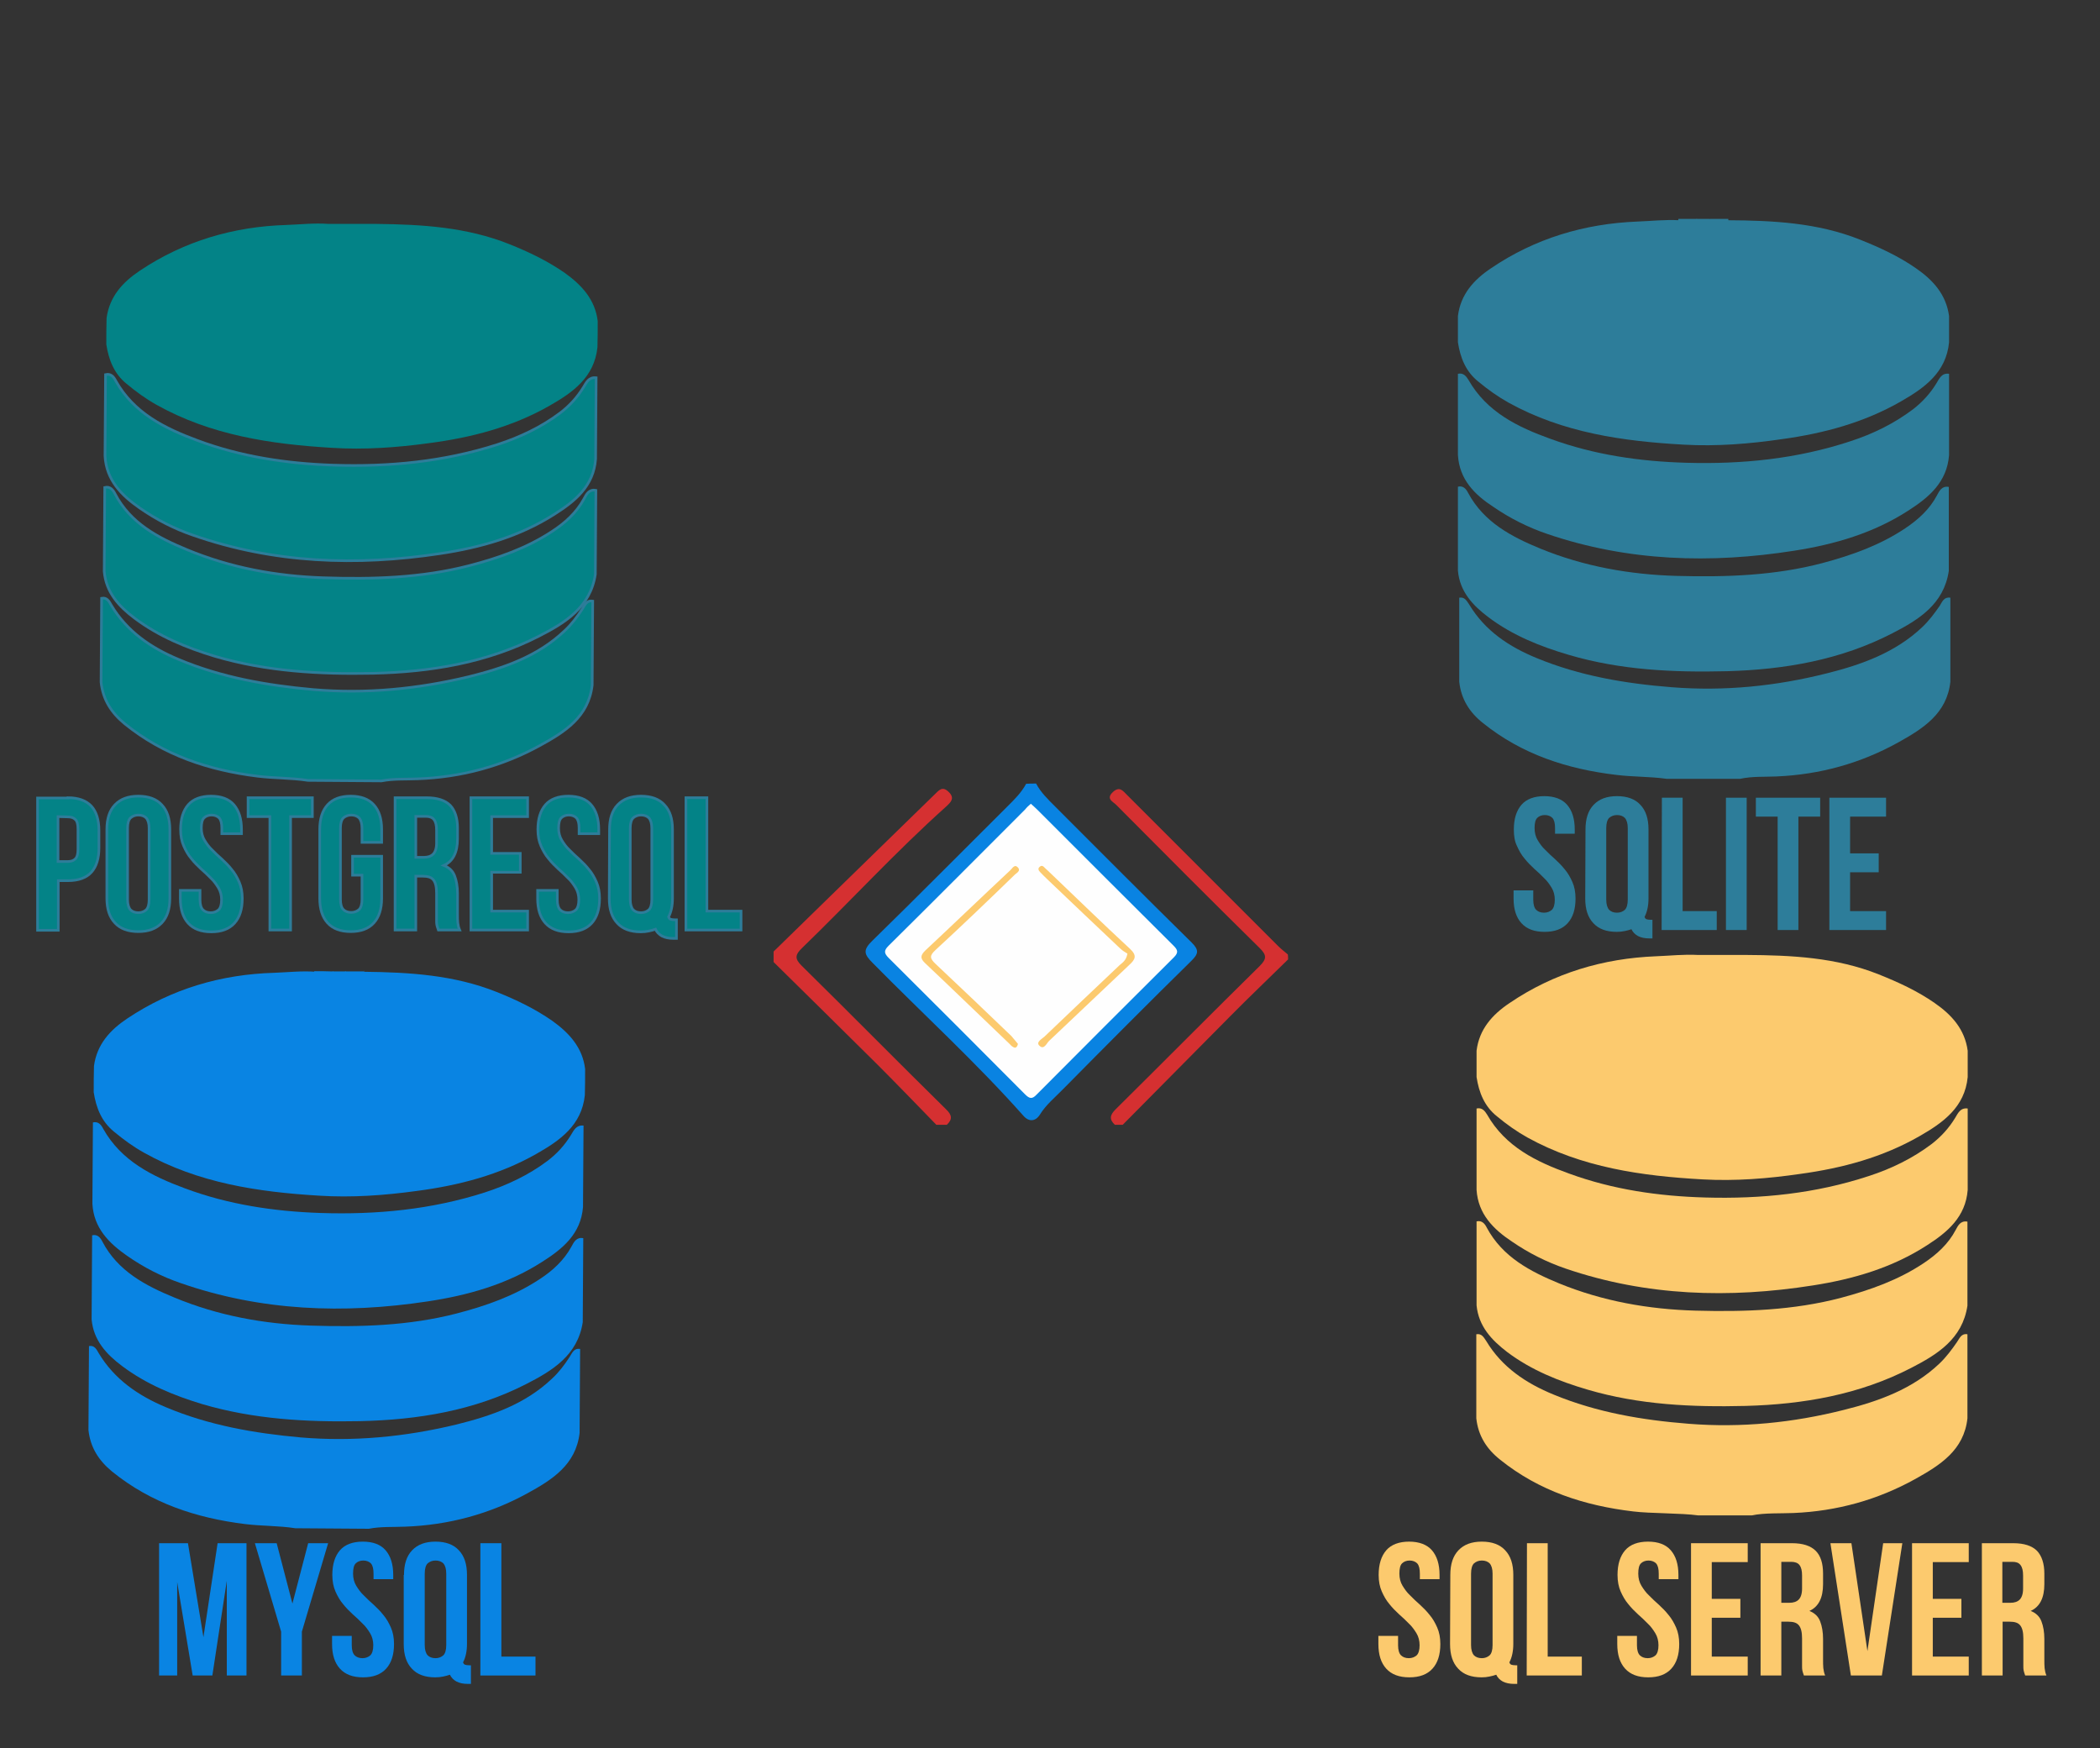 <?xml version="1.0" encoding="utf-8"?>
<!-- Generator: Adobe Illustrator 22.1.0, SVG Export Plug-In . SVG Version: 6.00 Build 0)  -->
<svg version="1.1" id="Layer_1" xmlns="http://www.w3.org/2000/svg" xmlns:xlink="http://www.w3.org/1999/xlink" x="0px" y="0px"
	 viewBox="0 0 800 666" style="enable-background:new 0 0 800 666;" xml:space="preserve">
<rect x="0" y="0" width="800" height="666" fill="#333333" stroke="none"/>
<style type="text/css">
	.st0{fill:#FCCA6E;}
	.st1{fill:none;}
	.st2{fill:#2D7D9A;}
	.st3{fill:#038387;}
	.st4{fill:#038387;stroke:#2D7D9A;stroke-miterlimit:10;}
	.st5{fill:#0984E3;}
	.st6{fill:#0983E2;}
	.st7{fill:#D53031;}
	.st8{fill:#FEFEFE;}
</style>
<g id="загружено__x28_1_x29__xA0_Image_5_">
	<g>
		<path class="st0" d="M562.5,410.3c0-3.3,0-6.7,0-10c1-8.2,6-13.8,12.6-18.2c16.8-11.4,35.6-17,55.8-17.8
			c5.3-0.2,10.6-0.8,15.9-0.5c2.2,0,4.4,0,6.7,0c1.7,0,3.4,0,5,0c2.2,0,4.4,0,6.7,0c17.2,0.1,34.2,0.9,50.5,7.4
			c7.5,3,14.7,6.3,21.3,10.9c6.5,4.5,11.5,10,12.6,18.2c0,3.3,0,6.7,0,10c-1.1,11.5-9.4,17.4-18.3,22.5
			c-14.1,8.1-29.4,12.2-45.4,14.4c-12.4,1.8-24.8,2.8-37.3,2.1c-23.2-1.3-46-4.5-66.8-16c-4.1-2.3-7.9-5-11.5-8
			C565.5,421.5,563.4,416.2,562.5,410.3z"/>
		<path class="st0" d="M562.5,497.3c0-10.7,0-21.3,0-32c2.1-0.5,3.2,1,3.9,2.4c6,11.2,16.6,16.7,27.5,21.2
			c16.6,6.8,34.1,9.9,52,10.4c18.7,0.5,37.3-0.1,55.5-4.9c11.2-3,21.9-6.8,31.6-13.3c4.9-3.3,9.2-7.2,12-12.5
			c0.9-1.7,1.9-3.7,4.5-3.2c0,10.7,0,21.3,0,32c-1.9,12.7-11.5,18.6-21.4,23.7C708.4,531.3,687,535,665,535.6
			c-20.4,0.5-40.5-0.4-60.2-6.2c-10.9-3.2-21.4-7.4-30.6-14.3C568.2,510.5,563.3,505.3,562.5,497.3z"/>
		<path class="st0" d="M749.5,508.3c0,10.7,0,21.3,0,32c-1.3,12.2-10.5,17.9-19.8,23.1c-14.4,8-29.9,12.3-46.5,13
			c-4.6,0.2-11.2-0.1-15.8,0.9c-9.3,0-11.2,0-20.5,0c-6.4-0.9-18.3-0.7-24.7-1.5c-18.6-2.2-35.9-7.8-50.7-19.7
			c-5.2-4.1-8.4-9.2-9.1-15.8c0-10.7,0-21.3,0-32c2.1-0.4,2.9,1.3,3.8,2.6c6,10,15.2,16.1,25.7,20.4c16.5,6.8,33.7,9.7,51.4,11.1
			c20.1,1.6,39.8-0.4,59.2-5.3c13.2-3.3,26.1-7.9,36.4-17.7c2.5-2.4,4.6-5.2,6.6-8.1C746.5,509.9,747.1,507.9,749.5,508.3z"/>
		<path class="st0" d="M562.5,453.3c0-10.3,0-20.7,0-31c2.1-0.5,3.2,1,4,2.3c7,12.3,18.8,18,31.3,22.5c16.7,6.1,34.1,8.6,51.8,9.1
			c21.3,0.6,42.1-1.5,62.4-8.2c8.6-2.8,16.6-6.7,23.9-12.2c3.6-2.8,6.6-6.1,8.9-9.9c1.1-1.8,2-4,4.8-3.6c0,10.3,0,20.7,0,31
			c-0.8,10.3-7.7,16.1-15.5,21.1c-13.3,8.6-28.1,12.9-43.5,15.3c-31.8,5-63.3,4.1-94.1-6.4c-7.3-2.5-14.1-5.9-20.5-10.3
			C568.9,468.3,563.1,462.5,562.5,453.3z"/>
	</g>
	<rect x="545" y="386" class="st1" width="187" height="214"/>
	<g>
		<g>
			<path class="st2" d="M555.4,130.4c0-3.3,0-6.7,0-10c1-8.2,6-13.8,12.6-18.2c16.8-11.4,35.6-17,55.8-17.8
				c5.3-0.2,10.6-0.8,15.9-0.5c2.2,0,4.4,0,6.7,0c1.7,0,3.4,0,5,0c2.2,0,4.4,0,6.7,0c17.2,0.1,34.2,0.9,50.5,7.4
				c7.5,3,14.7,6.3,21.3,10.9c6.5,4.5,11.5,10,12.6,18.2c0,3.3,0,6.7,0,10c-1.1,11.5-9.4,17.4-18.3,22.5
				c-14.1,8.1-29.4,12.2-45.4,14.4c-12.4,1.8-24.8,2.8-37.3,2.1c-23.2-1.3-46-4.5-66.8-16c-4.1-2.3-7.9-5-11.5-8
				C558.4,141.6,556.3,136.3,555.4,130.4z"/>
			<path class="st2" d="M555.4,217.4c0-10.7,0-21.3,0-32c2.1-0.5,3.2,1,3.9,2.4c6,11.2,16.6,16.7,27.5,21.2
				c16.6,6.8,34.1,9.9,52,10.4c18.7,0.5,37.3-0.1,55.5-4.9c11.2-3,21.9-6.8,31.6-13.3c4.9-3.3,9.2-7.2,12-12.5
				c0.9-1.7,1.9-3.7,4.5-3.2c0,10.7,0,21.3,0,32c-1.9,12.7-11.5,18.6-21.4,23.7c-19.7,10.2-41.1,13.9-63.1,14.5
				c-20.4,0.5-40.5-0.4-60.2-6.2c-10.9-3.2-21.4-7.4-30.6-14.3C561.1,230.7,556.1,225.4,555.4,217.4z"/>
			<path class="st2" d="M743,227.7c0,10.7,0,21.3,0,32c-1.3,12.2-10.5,17.9-19.8,23.1c-14.4,8-29.9,12.3-46.5,13
				c-4.6,0.2-9.2-0.1-13.8,0.9c-9.3,0-18.7,0-28,0c-6.4-0.9-12.8-0.7-19.2-1.5c-18.6-2.2-35.9-7.8-50.7-19.7
				c-5.2-4.1-8.4-9.2-9.1-15.8c0-10.7,0-21.3,0-32c2.1-0.4,2.9,1.3,3.8,2.6c6,10,15.2,16.1,25.7,20.4c16.5,6.8,33.7,9.7,51.4,11.1
				c20.1,1.6,39.8-0.4,59.2-5.3c13.2-3.3,26.1-7.9,36.4-17.7c2.5-2.4,4.6-5.2,6.6-8.1C739.9,229.2,740.6,227.3,743,227.7z"/>
			<path class="st2" d="M555.4,173.4c0-10.3,0-20.7,0-31c2.1-0.5,3.2,1,4,2.3c7,12.3,18.8,18,31.3,22.5c16.7,6.1,34.1,8.6,51.8,9.1
				c21.3,0.6,42.1-1.5,62.4-8.2c8.6-2.8,16.6-6.7,23.9-12.2c3.6-2.8,6.6-6.1,8.9-9.9c1.1-1.8,2-4,4.8-3.6c0,10.3,0,20.7,0,31
				c-0.8,10.3-7.7,16.1-15.5,21.1c-13.3,8.6-28.1,12.9-43.5,15.3c-31.8,5-63.3,4.1-94.1-6.4c-7.3-2.5-14.1-5.9-20.5-10.3
				C561.7,188.4,556,182.7,555.4,173.4z"/>
		</g>
		<path class="st2" d="M639.3,84.3c0-0.3,0-0.6,0.1-0.9c2.3,0,4.7,0,7,0c0.7,0.3,0.7,0.6,0,0.9C644,84.3,641.7,84.3,639.3,84.3z"/>
		<path class="st2" d="M658.4,83.4c0,0.3,0,0.6,0.1,0.9c-2.3,0-4.7,0-7,0c-0.7-0.3-0.7-0.6,0-0.9C653.7,83.4,656,83.4,658.4,83.4z"
			/>
		<path class="st2" d="M651.4,83.4c0,0.3,0,0.6,0,0.9c-1.7,0-3.4,0-5.1,0c0-0.3,0-0.6,0-0.9C648,83.4,649.7,83.4,651.4,83.4z"/>
	</g>
	<g>
		<path class="st3" d="M40.5,131.2c0-3.3,0-6.7,0.1-10c1.1-8.2,6.1-13.7,12.7-18.1C70.2,91.8,89,86.3,109.2,85.7
			c5.3-0.2,10.6-0.8,15.9-0.4c2.2,0,4.4,0,6.7,0c1.7,0,3.4,0,5,0c2.2,0,4.4,0,6.7,0c17.2,0.2,34.2,1.2,50.5,7.7
			c7.5,3,14.6,6.4,21.2,11c6.4,4.6,11.5,10.1,12.5,18.3c0,3.3,0,6.7-0.1,10c-1.2,11.5-9.5,17.3-18.5,22.4c-14.1,8-29.5,12-45.5,14.1
			c-12.4,1.7-24.8,2.6-37.3,1.8c-23.2-1.4-46-4.8-66.7-16.4c-4.1-2.3-7.8-5-11.4-8C43.5,142.4,41.4,137.1,40.5,131.2z"/>
		<path class="st4" d="M39.7,217.7c0.1-10.7,0.1-21.3,0.2-32c2.1-0.5,3.2,1,3.9,2.4c5.9,11.3,16.5,16.8,27.4,21.3
			c16.6,6.9,34,10.1,52,10.7c18.7,0.6,37.3,0.1,55.5-4.6c11.2-2.9,22-6.7,31.7-13.1c4.9-3.2,9.2-7.1,12.1-12.4
			c0.9-1.7,1.9-3.7,4.5-3.2c-0.1,10.7-0.1,21.3-0.2,32c-1.9,12.6-11.6,18.5-21.6,23.6c-19.8,10.1-41.1,13.6-63.2,14.1
			c-20.4,0.4-40.5-0.7-60.2-6.5c-10.9-3.3-21.3-7.6-30.5-14.5C45.3,231,40.4,225.7,39.7,217.7z"/>
		<path class="st4" d="M225.8,229c-0.1,10.7-0.1,21.3-0.2,32c-1.4,12.2-10.6,17.9-19.9,23c-14.4,7.9-30,12.1-46.6,12.7
			c-4.6,0.2-9.2-0.1-13.8,0.8c-9.3-0.1-18.7-0.1-28-0.2c-6.4-1-12.8-0.8-19.2-1.6c-18.6-2.3-35.8-8-50.6-20c-5.1-4.2-8.3-9.2-9-15.8
			c0.1-10.7,0.1-21.3,0.2-32c2.1-0.4,2.9,1.3,3.7,2.7c6,10,15.1,16.2,25.6,20.6c16.4,6.9,33.6,9.9,51.3,11.5
			c20.1,1.7,39.8-0.2,59.3-4.9c13.3-3.3,26.2-7.7,36.5-17.5c2.6-2.4,4.7-5.2,6.6-8.1C222.8,230.5,223.4,228.6,225.8,229z"/>
		<path class="st4" d="M40,173.7c0.1-10.3,0.1-20.7,0.2-31c2.1-0.5,3.2,1,3.9,2.4c6.9,12.3,18.7,18.1,31.1,22.7
			c16.6,6.2,34,8.8,51.7,9.4c21.3,0.7,42.2-1.3,62.5-7.8c8.6-2.8,16.7-6.6,23.9-12c3.7-2.8,6.6-6,9-9.9c1.1-1.8,2-3.9,4.8-3.6
			c-0.1,10.3-0.1,20.7-0.2,31c-0.8,10.3-7.8,16-15.7,21c-13.3,8.5-28.2,12.7-43.6,15c-31.8,4.8-63.3,3.7-94-7
			c-7.3-2.5-14.1-6-20.4-10.4C46.3,188.7,40.5,182.9,40,173.7z"/>
	</g>
	<g>
		<path class="st5" d="M35.7,416.1c0-3.3,0-6.7,0.1-10c1.1-8.2,6.1-13.7,12.7-18.1c16.9-11.3,35.7-16.8,55.9-17.4
			c5.3-0.2,10.6-0.8,15.9-0.4c2.2,0,4.4,0,6.7,0c1.7,0,3.4,0,5,0c2.2,0,4.4,0,6.7,0c17.2,0.2,34.2,1.2,50.5,7.7
			c7.5,3,14.6,6.4,21.2,11c6.4,4.6,11.5,10.1,12.5,18.3c0,3.3,0,6.7-0.1,10c-1.2,11.5-9.5,17.3-18.5,22.4c-14.1,8-29.5,12-45.5,14.1
			c-12.4,1.7-24.8,2.6-37.3,1.8c-23.2-1.4-46-4.8-66.7-16.4c-4.1-2.3-7.8-5-11.4-8C38.7,427.3,36.6,422,35.7,416.1z"/>
		<path class="st5" d="M34.9,502.6c0.1-10.7,0.1-21.3,0.2-32c2.1-0.5,3.2,1,3.9,2.4c5.9,11.3,16.5,16.8,27.4,21.3
			c16.6,6.9,34,10.1,52,10.7c18.7,0.6,37.3,0.1,55.5-4.6c11.2-2.9,22-6.7,31.7-13.1c4.9-3.2,9.2-7.1,12.1-12.4
			c0.9-1.7,1.9-3.7,4.5-3.2c-0.1,10.7-0.1,21.3-0.2,32c-1.9,12.6-11.6,18.5-21.6,23.6c-19.8,10.1-41.1,13.6-63.2,14.1
			c-20.4,0.4-40.5-0.7-60.2-6.5c-10.9-3.3-21.3-7.6-30.5-14.5C40.5,515.9,35.6,510.6,34.9,502.6z"/>
		<path class="st5" d="M221,513.9c-0.1,10.7-0.1,21.3-0.2,32c-1.4,12.2-10.6,17.9-19.9,23c-14.4,7.9-30,12.1-46.6,12.7
			c-4.6,0.2-9.2-0.1-13.8,0.8c-9.3-0.1-18.7-0.1-28-0.2c-6.4-1-12.8-0.8-19.2-1.6c-18.6-2.3-35.8-8-50.6-20c-5.1-4.2-8.3-9.2-9-15.8
			c0.1-10.7,0.1-21.3,0.2-32c2.1-0.4,2.9,1.3,3.7,2.7c6,10,15.1,16.2,25.6,20.6c16.4,6.9,33.6,9.9,51.3,11.5
			c20.1,1.7,39.8-0.2,59.3-4.9c13.3-3.3,26.2-7.7,36.5-17.5c2.6-2.4,4.7-5.2,6.6-8.1C218,515.4,218.6,513.5,221,513.9z"/>
		<path class="st5" d="M35.2,458.6c0.1-10.3,0.1-20.7,0.2-31c2.1-0.5,3.2,1,3.9,2.4c6.9,12.3,18.7,18.1,31.1,22.7
			c16.6,6.2,34,8.8,51.7,9.4c21.3,0.7,42.2-1.3,62.5-7.8c8.6-2.8,16.7-6.6,23.9-12c3.7-2.8,6.6-6,9-9.9c1.1-1.8,2-3.9,4.8-3.6
			c-0.1,10.3-0.1,20.7-0.2,31c-0.8,10.3-7.8,16-15.7,21c-13.3,8.5-28.2,12.7-43.6,15c-31.8,4.8-63.3,3.7-94-7
			c-7.3-2.5-14.1-6-20.4-10.4C41.5,473.6,35.7,467.8,35.2,458.6z"/>
		<path class="st5" d="M119.7,370c0-0.3,0,1.8,0,1.5c2.3,0,4.5,3.9,7,1.4c0.7,0.3,0.7-3.1,0-2.8C124.4,370,122,370,119.7,370z"/>
		<path class="st5" d="M138.4,370.9c0,0.1,0.4-0.9,0.4-0.8c-2.3,0-4.7,0-7,0c-0.7-0.3-2.3,3.3-1.7,2.9c-1.6,6,4.5,1.9,7.7-0.3
			c0,0.2,0.9-3.2,1-3"/>
		<path class="st5" d="M131.5,371.4c0,0.3,0.3-1.5,0.3-1.3c-1.7,0-3.4,0-5.1,0c0-0.3,0,0.7,0,0.4c0.2,0,0.8,1.3,0.9,1.3"/>
	</g>
</g>
<g id="загружено__x28_1_x29__xA0_Image_3_">
</g>
<g id="загружено__x28_1_x29__xA0_Image_1_">
</g>
<g id="Слой_4_xA0_Image_1_">
	<g>
		<path class="st6" d="M394.7,298.5c1.8,3.4,4.5,6,7.2,8.7c17.3,17.3,34.6,34.7,52.1,51.9c2.9,2.9,2.5,4.3-0.1,6.9
			c-16.4,16.1-32.6,32.4-48.8,48.8c-3.1,3.2-6.6,6-9,9.9c-1.6,2.5-4.1,2.8-6.2,0.4c-18.1-20.4-38.3-38.8-57.5-58.3
			c-3.3-3.3-3.7-4.9-0.1-8.4c17.3-16.9,34.3-34.1,51.4-51.1c2.7-2.7,5.4-5.3,7.2-8.7C392,298.5,393.4,298.5,394.7,298.5z"/>
		<path class="st7" d="M356.7,428.5c-7.4-7.6-14.8-15.3-22.3-22.8c-13.2-13.1-26.5-26.2-39.7-39.2c0-1.3,0-2.7,0-4
			c7-6.8,14-13.7,21-20.5c13.4-13.1,26.9-26.2,40.3-39.3c1.6-1.5,2.9-3.4,5.3-1.1c2.7,2.5,0.8,4.1-0.9,5.7
			c-19.1,17.1-36.4,36-54.8,53.8c-2.7,2.6-3,4.1-0.1,6.9c18.4,18.1,36.5,36.5,54.9,54.6c2.3,2.2,2.5,3.8,0.3,5.9
			C359.4,428.5,358,428.5,356.7,428.5z"/>
		<path class="st7" d="M490.7,365.5c-7.3,7.2-14.8,14.3-22,21.6c-13.7,13.8-27.3,27.6-41,41.4c-1,0-2,0-3,0
			c-2.2-2.1-1.9-3.7,0.3-5.9c18.4-18.2,36.5-36.5,54.9-54.6c2.9-2.9,2.5-4.3-0.1-6.9c-18.3-18-36.4-36.2-54.5-54.4
			c-1.2-1.3-4.2-2.3-1.3-5c2.5-2.3,3.8-0.4,5.3,1.1c19.2,19.2,38.4,38.4,57.6,57.6c1.2,1.2,2.5,2.2,3.7,3.2
			C490.7,364.2,490.7,364.8,490.7,365.5z"/>
		<path class="st8" d="M392.7,306.2c0.9,0.8,1.7,1.5,2.4,2.2c17.3,17.3,34.6,34.6,52,51.9c1.6,1.6,1.9,2.6,0.1,4.4
			c-17.5,17.4-34.9,34.8-52.3,52.3c-1.7,1.8-2.7,1.6-4.4-0.1c-17.3-17.4-34.6-34.7-51.9-51.9c-1.8-1.8-2-2.8-0.1-4.7
			c17.4-17.2,34.7-34.6,52-51.9C391.1,307.6,391.8,307,392.7,306.2z"/>
		<path class="st0" d="M429.5,363.3c-0.6-0.4-1.9-1.1-2.8-2c-9.3-8.8-18.6-17.6-27.9-26.5c-0.8-0.8-1.7-1.6-2.5-2.5
			c-0.6-0.6-1.1-1.4-0.2-2.1c0.9-0.8,1.5,0,2.1,0.6c0.4,0.3,0.7,0.7,1.1,1c10.4,9.9,20.6,19.9,31.1,29.6c2.8,2.6,2.2,4-0.2,6.2
			c-10.2,9.6-20.3,19.3-30.5,28.9c-1,0.9-2,3.7-3.8,1.8c-1.3-1.3,1-2.5,2-3.4c9.5-9.1,19.1-18.2,28.6-27.2
			C427.6,366.7,429,366,429.5,363.3z"/>
		<path class="st0" d="M387.8,397.7c-0.3,1.1-0.8,1.8-1.8,1.2c-0.6-0.3-1-0.8-1.5-1.3c-10.7-10.2-21.3-20.5-32.1-30.7
			c-2-1.9-1.7-3,0.1-4.8c10.8-10.1,21.5-20.4,32.3-30.5c0.8-0.7,1.6-2.4,2.8-1.3c1.6,1.5-0.5,2.3-1.2,3.1
			c-9.9,9.6-19.9,19.2-30,28.5c-2.4,2.2-2.2,3.2,0,5.3c9.7,9.1,19.3,18.3,28.9,27.5C386.2,395.7,387,396.8,387.8,397.7z"/>
	</g>
</g>
<g>
	<path class="st5" d="M77.5,623.7l5.4-35.8h11v50.4h-7.5v-36.1l-5.5,36.1h-7.5l-5.9-35.6v35.6h-6.9v-50.4h11L77.5,623.7z"/>
	<path class="st5" d="M107.1,621.6l-10-33.7h8.3l6,23l6-23h7.6l-10,33.7v16.7h-7.9V621.6z"/>
	<path class="st5" d="M126.6,600c0-4.1,1-7.2,2.9-9.4c1.9-2.2,4.9-3.3,8.7-3.3c3.9,0,6.8,1.1,8.7,3.3s2.9,5.3,2.9,9.4v1.6h-7.5v-2.1
		c0-1.8-0.3-3.1-1-3.9c-0.7-0.7-1.7-1.1-2.9-1.1s-2.2,0.4-2.9,1.1c-0.7,0.7-1,2-1,3.9c0,1.7,0.4,3.3,1.2,4.6s1.7,2.6,2.9,3.7
		c1.2,1.2,2.4,2.4,3.7,3.5c1.3,1.2,2.6,2.5,3.7,3.9c1.2,1.4,2.1,3,2.9,4.8c0.8,1.8,1.2,3.9,1.2,6.3c0,4.1-1,7.2-3,9.4
		s-4.9,3.3-8.8,3.3c-3.9,0-6.8-1.1-8.8-3.3s-3-5.3-3-9.4v-3.1h7.5v3.6c0,1.8,0.4,3.1,1.1,3.8c0.7,0.7,1.7,1.1,3,1.1
		c1.2,0,2.2-0.4,3-1.1c0.7-0.7,1.1-2,1.1-3.8c0-1.7-0.4-3.3-1.2-4.6s-1.7-2.6-2.9-3.7c-1.2-1.2-2.4-2.4-3.7-3.5
		c-1.3-1.2-2.6-2.5-3.7-3.9c-1.2-1.4-2.1-3-2.9-4.8S126.6,602.4,126.6,600z"/>
	<path class="st5" d="M153.9,600c0-4.1,1-7.2,3.1-9.4s5-3.3,8.9-3.3s6.9,1.1,8.9,3.3c2.1,2.2,3.1,5.3,3.1,9.4v26.2
		c0,2.8-0.5,5.2-1.5,7.1c0.2,0.5,0.4,0.8,0.8,0.9c0.3,0.1,0.8,0.2,1.5,0.2h0.7v7.1h-1.1c-1.8,0-3.2-0.3-4.4-0.9
		c-1.1-0.6-2-1.5-2.5-2.6c-0.8,0.3-1.7,0.5-2.6,0.7c-0.9,0.2-1.9,0.3-3,0.3c-3.9,0-6.9-1.1-8.9-3.3c-2.1-2.2-3.1-5.3-3.1-9.4V600
		H153.9z M161.8,626.7c0,1.8,0.4,3.1,1.1,3.9c0.7,0.7,1.7,1.1,3,1.1c1.2,0,2.2-0.4,3-1.1c0.7-0.7,1.1-2,1.1-3.9v-27.2
		c0-1.8-0.4-3.1-1.1-3.9c-0.7-0.7-1.7-1.1-3-1.1c-1.2,0-2.2,0.4-3,1.1c-0.7,0.7-1.1,2-1.1,3.9V626.7z"/>
	<path class="st5" d="M183.1,587.9h7.9v43.2h13v7.2h-21v-50.4H183.1z"/>
</g>
<g>
	<path class="st4" d="M25.9,303.9c4,0,6.9,1.1,8.9,3.2c1.9,2.1,2.9,5.2,2.9,9.3v6.6c0,4.1-1,7.2-2.9,9.3s-4.9,3.2-8.9,3.2h-3.7v18.9
		h-7.9V304h11.6V303.9z M22.1,311.1v17.1h3.7c1.2,0,2.2-0.3,2.9-1c0.7-0.7,1-1.9,1-3.7v-7.6c0-1.8-0.3-3.1-1-3.7
		c-0.7-0.7-1.6-1-2.9-1L22.1,311.1L22.1,311.1z"/>
	<path class="st4" d="M40.7,316c0-4.1,1-7.2,3.1-9.4c2.1-2.2,5-3.3,8.9-3.3s6.9,1.1,8.9,3.3c2.1,2.2,3.1,5.3,3.1,9.4v26.2
		c0,4.1-1,7.2-3.1,9.4c-2.1,2.2-5,3.3-8.9,3.3s-6.9-1.1-8.9-3.3c-2.1-2.2-3.1-5.3-3.1-9.4C40.7,342.2,40.7,316,40.7,316z
		 M48.6,342.7c0,1.8,0.4,3.1,1.1,3.9c0.7,0.7,1.7,1.1,3,1.1c1.2,0,2.2-0.4,3-1.1c0.7-0.7,1.1-2,1.1-3.9v-27.2c0-1.8-0.4-3.1-1.1-3.9
		c-0.7-0.7-1.7-1.1-3-1.1c-1.2,0-2.2,0.4-3,1.1c-0.7,0.7-1.1,2-1.1,3.9V342.7z"/>
	<path class="st4" d="M68.8,316c0-4.1,1-7.2,2.9-9.4c1.9-2.2,4.9-3.3,8.7-3.3c3.9,0,6.8,1.1,8.7,3.3c1.9,2.2,2.9,5.3,2.9,9.4v1.6
		h-7.5v-2.1c0-1.8-0.3-3.1-1-3.9c-0.7-0.7-1.7-1.1-2.9-1.1c-1.2,0-2.2,0.4-2.9,1.1c-0.7,0.7-1,2-1,3.9c0,1.7,0.4,3.3,1.2,4.6
		c0.8,1.3,1.7,2.6,2.9,3.7c1.2,1.2,2.4,2.4,3.7,3.5c1.3,1.2,2.6,2.5,3.7,3.9c1.2,1.4,2.1,3,2.9,4.8s1.2,3.9,1.2,6.3
		c0,4.1-1,7.2-3,9.4c-2,2.2-4.9,3.3-8.8,3.3s-6.8-1.1-8.8-3.3c-2-2.2-3-5.3-3-9.4v-3.1h7.5v3.6c0,1.8,0.4,3.1,1.1,3.8
		c0.7,0.7,1.7,1.1,3,1.1c1.2,0,2.2-0.4,3-1.1c0.7-0.7,1.1-2,1.1-3.8c0-1.7-0.4-3.3-1.2-4.6c-0.8-1.3-1.7-2.6-2.9-3.7
		c-1.2-1.2-2.4-2.4-3.7-3.5c-1.3-1.2-2.6-2.5-3.7-3.9c-1.2-1.4-2.1-3-2.9-4.8C69.2,320.5,68.8,318.4,68.8,316z"/>
	<path class="st4" d="M94.5,303.9H119v7.2h-8.3v43.2h-7.9v-43.2h-8.3C94.5,311.1,94.5,303.9,94.5,303.9z"/>
	<path class="st4" d="M134.3,326.2h11.1v16c0,4.1-1,7.2-3,9.4c-2,2.2-4.9,3.3-8.8,3.3s-6.8-1.1-8.8-3.3c-2-2.2-3-5.3-3-9.4V316
		c0-4.1,1-7.2,3-9.4c2-2.2,4.9-3.3,8.8-3.3s6.8,1.1,8.8,3.3c2,2.2,3,5.3,3,9.4v4.9h-7.5v-5.4c0-1.8-0.4-3.1-1.1-3.9
		c-0.7-0.7-1.7-1.1-3-1.1c-1.2,0-2.2,0.4-3,1.1c-0.7,0.7-1.1,2-1.1,3.9v27.2c0,1.8,0.4,3.1,1.1,3.8c0.7,0.7,1.7,1.1,3,1.1
		c1.2,0,2.2-0.4,3-1.1c0.7-0.7,1.1-2,1.1-3.8v-9.3h-3.6V326.2z"/>
	<path class="st4" d="M167,354.3c-0.1-0.3-0.2-0.6-0.3-0.9s-0.2-0.6-0.3-1.1c-0.1-0.4-0.1-1-0.1-1.7s0-1.5,0-2.5v-7.9
		c0-2.4-0.4-4-1.2-5s-2.1-1.4-4-1.4h-2.7v20.5h-7.9v-50.4h12c4.1,0,7.1,1,9,2.9c1.8,1.9,2.8,4.8,2.8,8.7v4c0,5.2-1.7,8.6-5.2,10.2
		c2,0.8,3.4,2.1,4.1,4c0.7,1.8,1.1,4.1,1.1,6.7v7.8c0,1.2,0,2.3,0.1,3.3c0.1,0.9,0.3,1.9,0.7,2.8H167z M158.4,311.1v15.5h3.1
		c1.5,0,2.7-0.4,3.5-1.2c0.8-0.8,1.3-2.2,1.3-4.2v-5c0-1.8-0.3-3.1-1-4c-0.6-0.8-1.7-1.2-3.1-1.2h-3.8V311.1z"/>
	<path class="st4" d="M187.3,325.1h10.9v7.2h-10.9v14.8H201v7.2h-21.6v-50.4H201v7.2h-13.7V325.1z"/>
	<path class="st4" d="M204.9,316c0-4.1,1-7.2,2.9-9.4c1.9-2.2,4.9-3.3,8.7-3.3c3.9,0,6.8,1.1,8.7,3.3c1.9,2.2,2.9,5.3,2.9,9.4v1.6
		h-7.5v-2.1c0-1.8-0.3-3.1-1-3.9c-0.7-0.7-1.7-1.1-2.9-1.1s-2.2,0.4-2.9,1.1s-1,2-1,3.9c0,1.7,0.4,3.3,1.2,4.6
		c0.8,1.3,1.7,2.6,2.9,3.7c1.2,1.2,2.4,2.4,3.7,3.5c1.3,1.2,2.6,2.5,3.7,3.9c1.2,1.4,2.1,3,2.9,4.8c0.8,1.8,1.2,3.9,1.2,6.3
		c0,4.1-1,7.2-3,9.4c-2,2.2-4.9,3.3-8.8,3.3c-3.9,0-6.8-1.1-8.8-3.3c-2-2.2-3-5.3-3-9.4v-3.1h7.5v3.6c0,1.8,0.4,3.1,1.1,3.8
		c0.7,0.7,1.7,1.1,3,1.1c1.2,0,2.2-0.4,3-1.1c0.7-0.7,1.1-2,1.1-3.8c0-1.7-0.4-3.3-1.2-4.6c-0.8-1.3-1.7-2.6-2.9-3.7
		c-1.2-1.2-2.4-2.4-3.7-3.5c-1.3-1.2-2.6-2.5-3.7-3.9c-1.2-1.4-2.1-3-2.9-4.8S204.9,318.4,204.9,316z"/>
	<path class="st4" d="M232.2,316c0-4.1,1-7.2,3.1-9.4c2.1-2.2,5-3.3,8.9-3.3s6.9,1.1,8.9,3.3c2.1,2.2,3.1,5.3,3.1,9.4v26.2
		c0,2.8-0.5,5.2-1.5,7.1c0.2,0.5,0.4,0.8,0.8,0.9c0.3,0.1,0.8,0.2,1.5,0.2h0.7v7.1h-1.1c-1.8,0-3.2-0.3-4.4-0.9
		c-1.1-0.6-2-1.5-2.5-2.6c-0.8,0.3-1.7,0.5-2.6,0.7c-0.9,0.2-1.9,0.3-3,0.3c-3.9,0-6.9-1.1-8.9-3.3c-2.1-2.2-3.1-5.3-3.1-9.4
		L232.2,316L232.2,316z M240.1,342.7c0,1.8,0.4,3.1,1.1,3.9c0.7,0.7,1.7,1.1,3,1.1c1.2,0,2.2-0.4,3-1.1c0.7-0.7,1.1-2,1.1-3.9v-27.2
		c0-1.8-0.4-3.1-1.1-3.9c-0.7-0.7-1.7-1.1-3-1.1c-1.2,0-2.2,0.4-3,1.1c-0.7,0.7-1.1,2-1.1,3.9V342.7z"/>
	<path class="st4" d="M261.4,303.9h7.9v43.2h13v7.2h-21v-50.4H261.4z"/>
</g>
<g>
	<path class="st2" d="M576.7,316c0-4.1,1-7.2,2.9-9.4c1.9-2.2,4.9-3.3,8.7-3.3s6.8,1.1,8.7,3.3c1.9,2.2,2.9,5.3,2.9,9.4v1.6h-7.5
		v-2.1c0-1.8-0.3-3.1-1-3.9c-0.7-0.7-1.7-1.1-2.9-1.1s-2.2,0.4-2.9,1.1s-1,2-1,3.9c0,1.7,0.4,3.3,1.2,4.6c0.8,1.3,1.7,2.6,2.9,3.7
		c1.2,1.2,2.4,2.4,3.7,3.5c1.3,1.2,2.6,2.5,3.7,3.9c1.2,1.4,2.1,3,2.9,4.8c0.8,1.8,1.2,3.9,1.2,6.3c0,4.1-1,7.2-3,9.4
		c-2,2.2-4.9,3.3-8.8,3.3c-3.9,0-6.8-1.1-8.8-3.3c-2-2.2-3-5.3-3-9.4v-3.1h7.5v3.6c0,1.8,0.4,3.1,1.1,3.8c0.7,0.7,1.7,1.1,3,1.1
		c1.2,0,2.2-0.4,3-1.1c0.7-0.7,1.1-2,1.1-3.8c0-1.7-0.4-3.3-1.2-4.6c-0.8-1.3-1.7-2.6-2.9-3.7c-1.2-1.2-2.4-2.4-3.7-3.5
		c-1.3-1.2-2.6-2.5-3.7-3.9c-1.2-1.4-2.1-3-2.9-4.8C577,320.5,576.7,318.4,576.7,316z"/>
	<path class="st2" d="M604,316c0-4.1,1-7.2,3.1-9.4c2.1-2.2,5-3.3,8.9-3.3s6.9,1.1,8.9,3.3c2.1,2.2,3.1,5.3,3.1,9.4v26.2
		c0,2.8-0.5,5.2-1.5,7.1c0.2,0.5,0.4,0.8,0.8,0.9c0.3,0.1,0.8,0.2,1.5,0.2h0.7v7.1h-1.1c-1.8,0-3.2-0.3-4.4-0.9
		c-1.1-0.6-2-1.5-2.5-2.6c-0.8,0.3-1.7,0.5-2.6,0.7c-0.9,0.2-1.9,0.3-3,0.3c-3.9,0-6.9-1.1-8.9-3.3c-2.1-2.2-3.1-5.3-3.1-9.4
		L604,316L604,316z M611.9,342.7c0,1.8,0.4,3.1,1.1,3.9c0.7,0.7,1.7,1.1,3,1.1c1.2,0,2.2-0.4,3-1.1c0.7-0.7,1.1-2,1.1-3.9v-27.2
		c0-1.8-0.4-3.1-1.1-3.9c-0.7-0.7-1.7-1.1-3-1.1c-1.2,0-2.2,0.4-3,1.1c-0.7,0.7-1.1,2-1.1,3.9V342.7z"/>
	<path class="st2" d="M633.1,303.9h7.9v43.2h13v7.2h-21L633.1,303.9L633.1,303.9z"/>
	<path class="st2" d="M657.5,303.9h7.9v50.4h-7.9V303.9z"/>
	<path class="st2" d="M668.9,303.9h24.5v7.2h-8.3v43.2h-7.9v-43.2h-8.3V303.9z"/>
	<path class="st2" d="M704.8,325.1h10.9v7.2h-10.9v14.8h13.7v7.2h-21.6v-50.4h21.6v7.2h-13.7V325.1z"/>
</g>
<g>
	<path class="st0" d="M525.2,600c0-4.1,1-7.2,2.9-9.4s4.9-3.3,8.7-3.3s6.8,1.1,8.7,3.3s2.9,5.3,2.9,9.4v1.6h-7.5v-2.1
		c0-1.8-0.3-3.1-1-3.9c-0.7-0.7-1.7-1.1-2.9-1.1s-2.2,0.4-2.9,1.1c-0.7,0.7-1,2-1,3.9c0,1.7,0.4,3.3,1.2,4.6s1.7,2.6,2.9,3.7
		c1.2,1.2,2.4,2.4,3.7,3.5c1.3,1.2,2.6,2.5,3.7,3.9c1.2,1.4,2.1,3,2.9,4.8c0.8,1.8,1.2,3.9,1.2,6.3c0,4.1-1,7.2-3,9.4
		s-4.9,3.3-8.8,3.3c-3.9,0-6.8-1.1-8.8-3.3s-3-5.3-3-9.4v-3.1h7.5v3.6c0,1.8,0.4,3.1,1.1,3.8c0.7,0.7,1.7,1.1,3,1.1
		c1.2,0,2.2-0.4,3-1.1c0.7-0.7,1.1-2,1.1-3.8c0-1.7-0.4-3.3-1.2-4.6s-1.7-2.6-2.9-3.7c-1.2-1.2-2.4-2.4-3.7-3.5
		c-1.3-1.2-2.6-2.5-3.7-3.9c-1.2-1.4-2.1-3-2.9-4.8S525.2,602.4,525.2,600z"/>
	<path class="st0" d="M552.5,600c0-4.1,1-7.2,3.1-9.4s5-3.3,8.9-3.3s6.9,1.1,8.9,3.3c2.1,2.2,3.1,5.3,3.1,9.4v26.2
		c0,2.8-0.5,5.2-1.5,7.1c0.2,0.5,0.4,0.8,0.8,0.9c0.3,0.1,0.8,0.2,1.5,0.2h0.7v7.1h-1.1c-1.8,0-3.2-0.3-4.4-0.9
		c-1.1-0.6-2-1.5-2.5-2.6c-0.8,0.3-1.7,0.5-2.6,0.7c-0.9,0.2-1.9,0.3-3,0.3c-3.9,0-6.9-1.1-8.9-3.3c-2.1-2.2-3.1-5.3-3.1-9.4
		L552.5,600L552.5,600z M560.4,626.7c0,1.8,0.4,3.1,1.1,3.9c0.7,0.7,1.7,1.1,3,1.1c1.2,0,2.2-0.4,3-1.1c0.7-0.7,1.1-2,1.1-3.9v-27.2
		c0-1.8-0.4-3.1-1.1-3.9c-0.7-0.7-1.7-1.1-3-1.1c-1.2,0-2.2,0.4-3,1.1c-0.7,0.7-1.1,2-1.1,3.9V626.7z"/>
	<path class="st0" d="M581.7,587.9h7.9v43.2h13v7.2h-21L581.7,587.9L581.7,587.9z"/>
	<path class="st0" d="M616.2,600c0-4.1,1-7.2,2.9-9.4s4.9-3.3,8.7-3.3c3.9,0,6.8,1.1,8.7,3.3s2.9,5.3,2.9,9.4v1.6h-7.5v-2.1
		c0-1.8-0.3-3.1-1-3.9c-0.7-0.7-1.7-1.1-2.9-1.1s-2.2,0.4-2.9,1.1c-0.7,0.7-1,2-1,3.9c0,1.7,0.4,3.3,1.2,4.6s1.7,2.6,2.9,3.7
		c1.2,1.2,2.4,2.4,3.7,3.5c1.3,1.2,2.6,2.5,3.7,3.9c1.2,1.4,2.1,3,2.9,4.8c0.8,1.8,1.2,3.9,1.2,6.3c0,4.1-1,7.2-3,9.4
		s-4.9,3.3-8.8,3.3s-6.8-1.1-8.8-3.3s-3-5.3-3-9.4v-3.1h7.5v3.6c0,1.8,0.4,3.1,1.1,3.8c0.7,0.7,1.7,1.1,3,1.1c1.2,0,2.2-0.4,3-1.1
		c0.7-0.7,1.1-2,1.1-3.8c0-1.7-0.4-3.3-1.2-4.6s-1.7-2.6-2.9-3.7c-1.2-1.2-2.4-2.4-3.7-3.5c-1.3-1.2-2.6-2.5-3.7-3.9
		c-1.2-1.4-2.1-3-2.9-4.8S616.2,602.4,616.2,600z"/>
	<path class="st0" d="M652.1,609.1H663v7.2h-10.9v14.8h13.7v7.2h-21.6v-50.4h21.6v7.2h-13.7V609.1z"/>
	<path class="st0" d="M687.2,638.3c-0.1-0.3-0.2-0.6-0.3-0.9c-0.1-0.3-0.2-0.6-0.3-1.1c-0.1-0.4-0.1-1-0.1-1.7s0-1.5,0-2.5v-7.9
		c0-2.4-0.4-4-1.2-5s-2.1-1.4-4-1.4h-2.7v20.5h-7.9v-50.4h12c4.1,0,7.1,1,9,2.9s2.8,4.8,2.8,8.7v4c0,5.2-1.7,8.6-5.2,10.2
		c2,0.8,3.4,2.1,4.1,4c0.7,1.8,1.1,4.1,1.1,6.7v7.8c0,1.2,0,2.3,0.1,3.3c0.1,0.9,0.3,1.9,0.7,2.8L687.2,638.3L687.2,638.3z
		 M678.6,595.1v15.5h3.1c1.5,0,2.7-0.4,3.5-1.2s1.3-2.2,1.3-4.2v-5c0-1.8-0.3-3.1-1-4c-0.6-0.8-1.7-1.2-3.1-1.2h-3.8V595.1z"/>
	<path class="st0" d="M711.4,629l6-41.1h7.3l-7.8,50.4h-11.8l-7.8-50.4h8L711.4,629z"/>
	<path class="st0" d="M736.3,609.1h10.9v7.2h-10.9v14.8H750v7.2h-21.6v-50.4H750v7.2h-13.7V609.1z"/>
	<path class="st0" d="M771.5,638.3c-0.1-0.3-0.2-0.6-0.3-0.9c-0.1-0.3-0.2-0.6-0.3-1.1c-0.1-0.4-0.1-1-0.1-1.7s0-1.5,0-2.5v-7.9
		c0-2.4-0.4-4-1.2-5s-2.1-1.4-4-1.4h-2.7v20.5H755v-50.4h12c4.1,0,7.1,1,9,2.9c1.8,1.9,2.8,4.8,2.8,8.7v4c0,5.2-1.7,8.6-5.2,10.2
		c2,0.8,3.4,2.1,4.1,4c0.7,1.8,1.1,4.1,1.1,6.7v7.8c0,1.2,0,2.3,0.1,3.3c0.1,0.9,0.3,1.9,0.7,2.8L771.5,638.3L771.5,638.3z
		 M762.8,595.1v15.5h3.1c1.5,0,2.7-0.4,3.5-1.2s1.3-2.2,1.3-4.2v-5c0-1.8-0.3-3.1-1-4s-1.7-1.2-3.1-1.2h-3.8V595.1z"/>
</g>
</svg>
